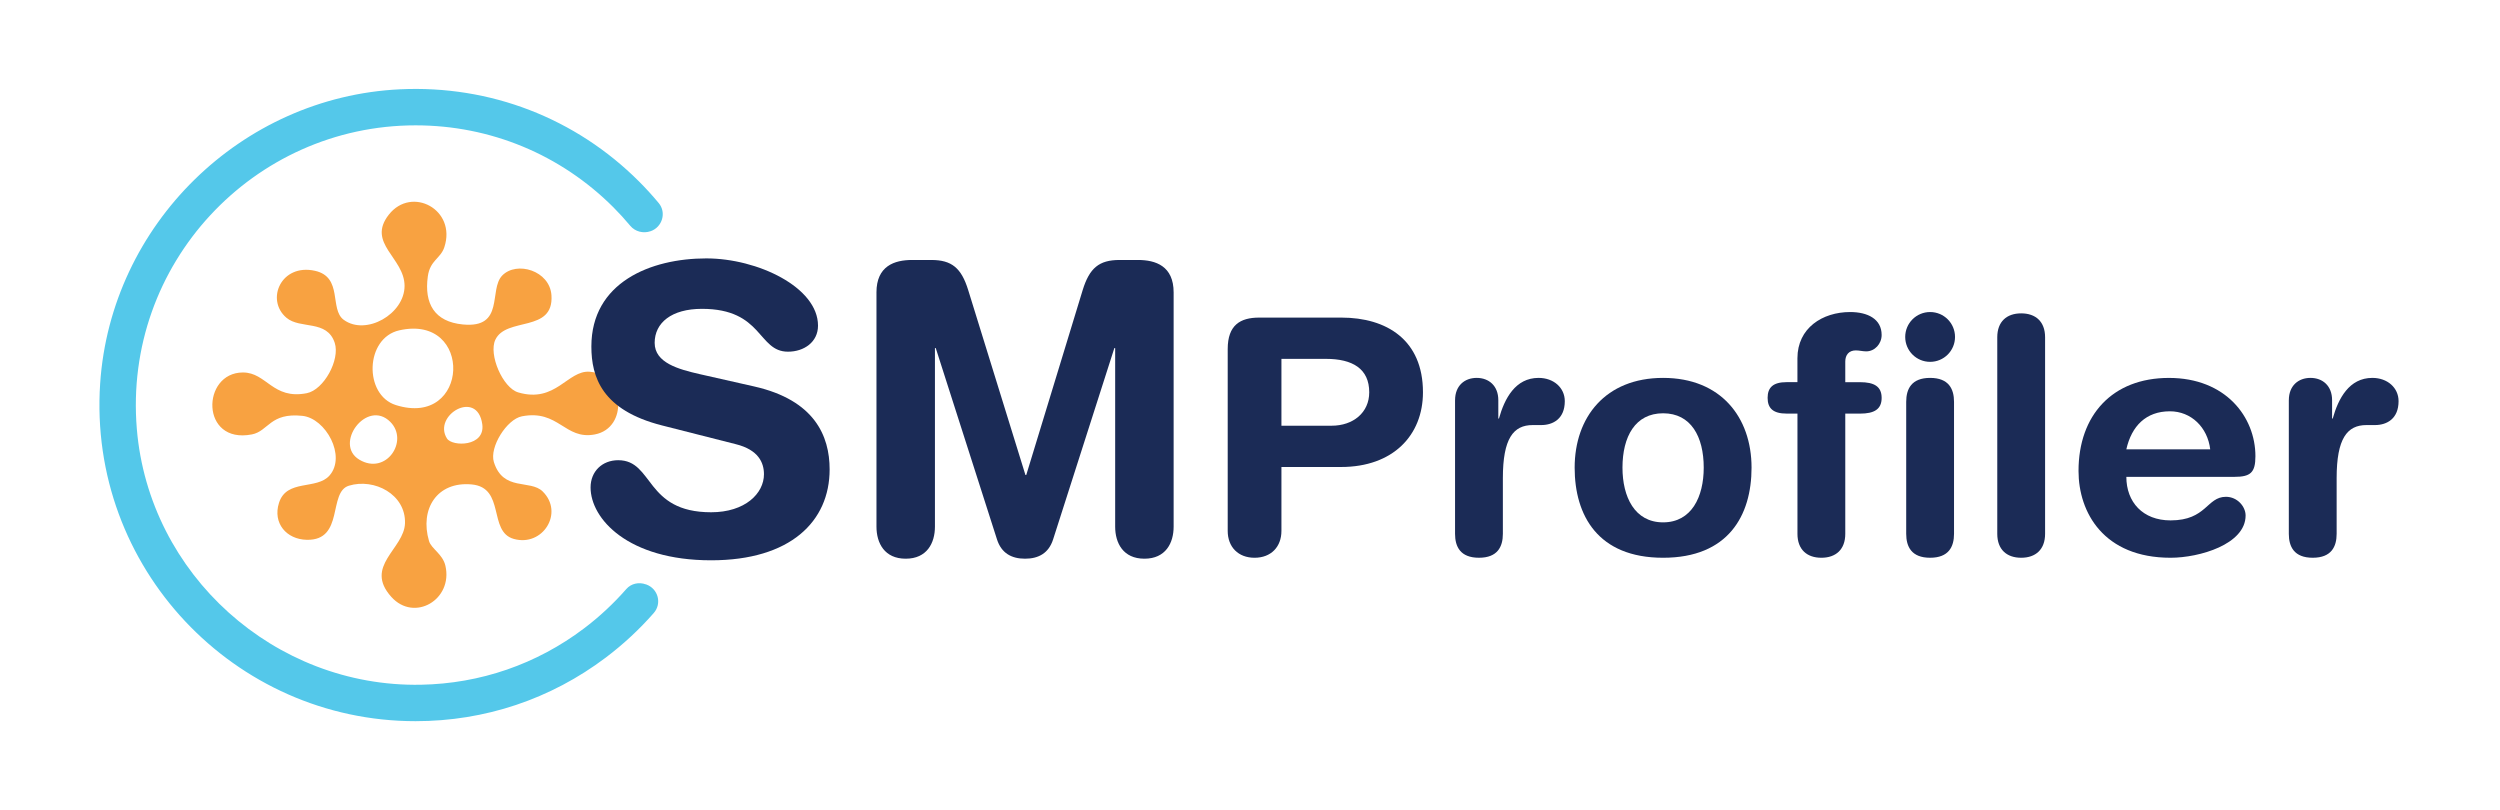 <?xml version="1.0" encoding="UTF-8"?>
<svg id="Layer_1" xmlns="http://www.w3.org/2000/svg" version="1.1" viewBox="0 0 1080 350">
  <!-- Generator: Adobe Illustrator 29.4.0, SVG Export Plug-In . SVG Version: 2.1.0 Build 152)  -->
  <defs>
    <style>
      .st0 {
        fill: #1b2b56;
      }

      .st1 {
        fill: #f8a241;
      }

      .st2 {
        fill: #54c8ea;
      }
    </style>
  </defs>
  <path class="st2" d="M279.01,252.45c-2.96-1.09-6.33-.39-8.41,1.98-5.45,6.22-11.57,11.96-18.35,17.08-20.48,15.46-44.79,23.83-70.45,24.3-63.15,1.15-117.45-47.58-122.69-110.52-5.93-71.25,50.38-131.14,120.41-131.14,32.28,0,62.62,12.57,85.45,35.39,2.57,2.57,5,5.25,7.31,8.01,2.12,2.54,5.64,3.41,8.76,2.33h.04c5.04-1.76,6.91-8.04,3.5-12.14-2.67-3.21-5.5-6.32-8.49-9.32-27.38-27.38-64.33-41.7-103.31-39.84-68.64,3.28-124.91,58.49-129.51,127.06-5.32,79.51,57.86,145.91,136.25,145.91,29.94,0,58.36-9.51,82.2-27.5,7.64-5.77,14.55-12.21,20.69-19.21,3.62-4.12,1.93-10.48-3.22-12.35-.06-.02-.11-.04-.17-.06Z"/>
  <path class="st1" d="M216.97,119.02c6.25-6.4,20.56-2.12,21.26,8.57,1.06,16.29-19.51,9.18-24.24,19.17-3.03,6.39,3.21,20.79,9.85,22.75,16.25,4.82,21.36-9.66,30.91-8.92,15.1,1.17,16.88,24.3,2.2,27.09-13.01,2.47-15.59-10.9-31.49-7.83-6.53,1.26-14.11,13.34-12.11,19.75,4,12.84,15.68,7.42,21.06,12.69,9.4,9.21.03,24.08-12.5,20.51-11.15-3.18-3.49-22.19-18.2-23.53-14.93-1.36-22.45,10.64-18.38,24.45.99,3.36,5.93,5.62,7.09,10.71,3.35,14.62-13.44,24.46-23.36,13.44-12.02-13.35,5.58-20.7,5.9-31.86.35-12.43-13.23-19.54-24.23-16.19-9.1,2.77-1.92,23.72-18.18,23.38-8.81-.18-14.8-7.19-12.03-15.95,3.3-10.44,16.26-5.48,21.84-11.84,7.32-8.35-1.62-24.68-11.71-25.76-14.04-1.5-14.62,6.61-21.85,8.02-22.32,4.34-21.83-26.7-3.89-26.76,10.3-.03,12.87,11.84,27.61,8.95,7.38-1.45,14.47-14.47,12.08-21.75-3.33-10.15-14.88-5.77-20.86-10.84-9.13-7.74-2.31-23.55,12.33-20.28,12.2,2.72,6.15,16.6,12.43,21.18,9.59,7,26.29-2.5,26.27-14.68-.03-12.17-16.54-18.37-6.79-30.77,9.86-12.54,29.36-2.17,23.96,14.1-1.63,4.93-6.18,5.61-7.13,12.61-1.61,11.72,2.87,19.57,15.16,20.74,18.25,1.75,11.02-15.04,17.01-21.17ZM172.5,142.7c-14.83,3.33-15.39,27.89-1.52,32.28,31.93,10.09,33.74-39.51,1.52-32.28ZM193.09,189.43c2.28,3.6,16.63,3.62,15.25-6.18-2.16-15.4-21.57-3.78-15.25,6.18ZM168.63,182.27c-10.14-10.18-24.68,9.59-13.38,16.32,11.57,6.89,21.52-8.15,13.38-16.32Z"/>
  <g>
    <path class="st0" d="M325.88,166.97c25.95,5.88,32.52,21.28,32.52,35.81,0,22.49-16.95,39.27-51.2,39.27-35.98,0-52.07-17.99-52.07-31.48,0-6.92,5.02-11.76,11.94-11.76,15.4,0,11.42,22.49,40.13,22.49,14.7,0,22.83-8.13,22.83-16.43,0-5.02-2.42-10.55-12.11-12.97l-32-8.13c-25.77-6.57-30.45-20.76-30.45-34.08,0-27.68,25.6-38.06,49.65-38.06,22.14,0,48.26,12.46,48.26,29.06,0,7.09-6.05,11.24-12.97,11.24-13.15,0-10.73-18.51-37.19-18.51-13.15,0-20.41,6.05-20.41,14.7s10.38,11.42,19.38,13.49l23.7,5.36Z"/>
    <path class="st0" d="M378.63,126.32c0-11.42,7.78-14.01,15.4-14.01h8.3c8.82,0,12.97,3.46,15.92,12.97l24.74,79.92h.35l24.39-79.92c2.94-9.51,7.09-12.97,15.92-12.97h7.96c7.61,0,15.4,2.59,15.4,14.01v101.2c0,7.09-3.46,13.84-12.63,13.84s-12.63-6.75-12.63-13.84v-77.15h-.35l-26.47,82.69c-1.9,5.88-6.23,8.3-12.11,8.3s-10.21-2.42-12.11-8.3l-26.47-82.69h-.35v77.15c0,7.09-3.46,13.84-12.63,13.84s-12.63-6.75-12.63-13.84v-101.2Z"/>
    <path class="st0" d="M530.37,150.79c0-10.33,5.38-13.59,13.59-13.59h35.52c19.53,0,35.24,9.62,35.24,32.27,0,18.54-12.88,32.27-35.38,32.27h-25.76v27.6c0,6.94-4.53,11.61-11.61,11.61s-11.6-4.67-11.6-11.61v-78.55ZM553.58,183.91h21.65c9.34,0,16.28-5.66,16.28-14.44,0-10.19-7.22-14.44-18.68-14.44h-19.25v28.87Z"/>
    <path class="st0" d="M628.59,172.87c0-6.23,4.1-9.62,9.34-9.62s9.34,3.4,9.34,9.62v7.93h.28c2.41-8.63,7.08-17.55,17.12-17.55,6.51,0,11.32,4.25,11.32,10.05,0,7.64-5.09,10.33-10.19,10.33h-3.68c-8.35,0-12.88,5.8-12.88,22.93v24.06c0,5.52-2.26,10.33-10.33,10.33s-10.33-4.81-10.33-10.33v-57.74Z"/>
    <path class="st0" d="M718.46,163.25c24.91,0,38.21,16.98,38.21,38.78,0,20.66-10.05,38.92-38.21,38.92s-38.21-18.26-38.21-38.92c0-21.79,13.3-38.78,38.21-38.78ZM718.46,225.66c12.31,0,17.55-11.04,17.55-23.63,0-13.44-5.52-23.49-17.55-23.49s-17.55,10.05-17.55,23.49c0,12.6,5.24,23.63,17.55,23.63Z"/>
    <path class="st0" d="M776.49,178.67h-4.67c-5.8,0-8.21-2.26-8.21-6.79s2.41-6.79,8.21-6.79h4.67v-10.33c0-13.02,10.76-19.96,22.79-19.96,7.5,0,13.59,2.97,13.59,9.91,0,3.82-2.97,7.08-6.65,7.08-1.56,0-2.97-.42-4.53-.42-2.97,0-4.53,1.98-4.53,4.81v8.92h6.37c6.09,0,9.34,1.84,9.34,6.79s-3.26,6.79-9.34,6.79h-6.37v51.94c0,6.79-4.1,10.33-10.33,10.33s-10.33-3.54-10.33-10.33v-51.94Z"/>
    <path class="st0" d="M833.81,134.8c5.94,0,10.76,4.81,10.76,10.76s-4.81,10.76-10.76,10.76-10.76-4.81-10.76-10.76,4.81-10.76,10.76-10.76ZM823.48,173.58c0-5.52,2.26-10.33,10.33-10.33s10.33,4.81,10.33,10.33v57.04c0,5.52-2.26,10.33-10.33,10.33s-10.33-4.81-10.33-10.33v-57.04Z"/>
    <path class="st0" d="M862.82,145.7c0-6.79,4.1-10.33,10.33-10.33s10.33,3.54,10.33,10.33v84.92c0,6.79-4.1,10.33-10.33,10.33s-10.33-3.54-10.33-10.33v-84.92Z"/>
    <path class="st0" d="M918.58,205.99c0,10.9,7.08,18.82,19.11,18.82,15.57,0,15.57-10.19,23.92-10.19,4.95,0,8.49,4.25,8.49,8.07,0,12.45-19.96,18.26-32.41,18.26-28.87,0-39.77-19.53-39.77-37.5,0-24.06,14.58-40.19,39.06-40.19s37.36,16.84,37.36,33.82c0,7.08-2.12,8.92-9.06,8.92h-46.7ZM954.81,194.1c-1.13-9.48-8.21-16.42-17.41-16.42-10.33,0-16.56,6.37-18.82,16.42h36.23Z"/>
    <path class="st0" d="M988.78,172.87c0-6.23,4.1-9.62,9.34-9.62s9.34,3.4,9.34,9.62v7.93h.28c2.41-8.63,7.08-17.55,17.12-17.55,6.51,0,11.32,4.25,11.32,10.05,0,7.64-5.09,10.33-10.19,10.33h-3.68c-8.35,0-12.88,5.8-12.88,22.93v24.06c0,5.52-2.26,10.33-10.33,10.33s-10.33-4.81-10.33-10.33v-57.74Z"/>
  </g>
</svg>